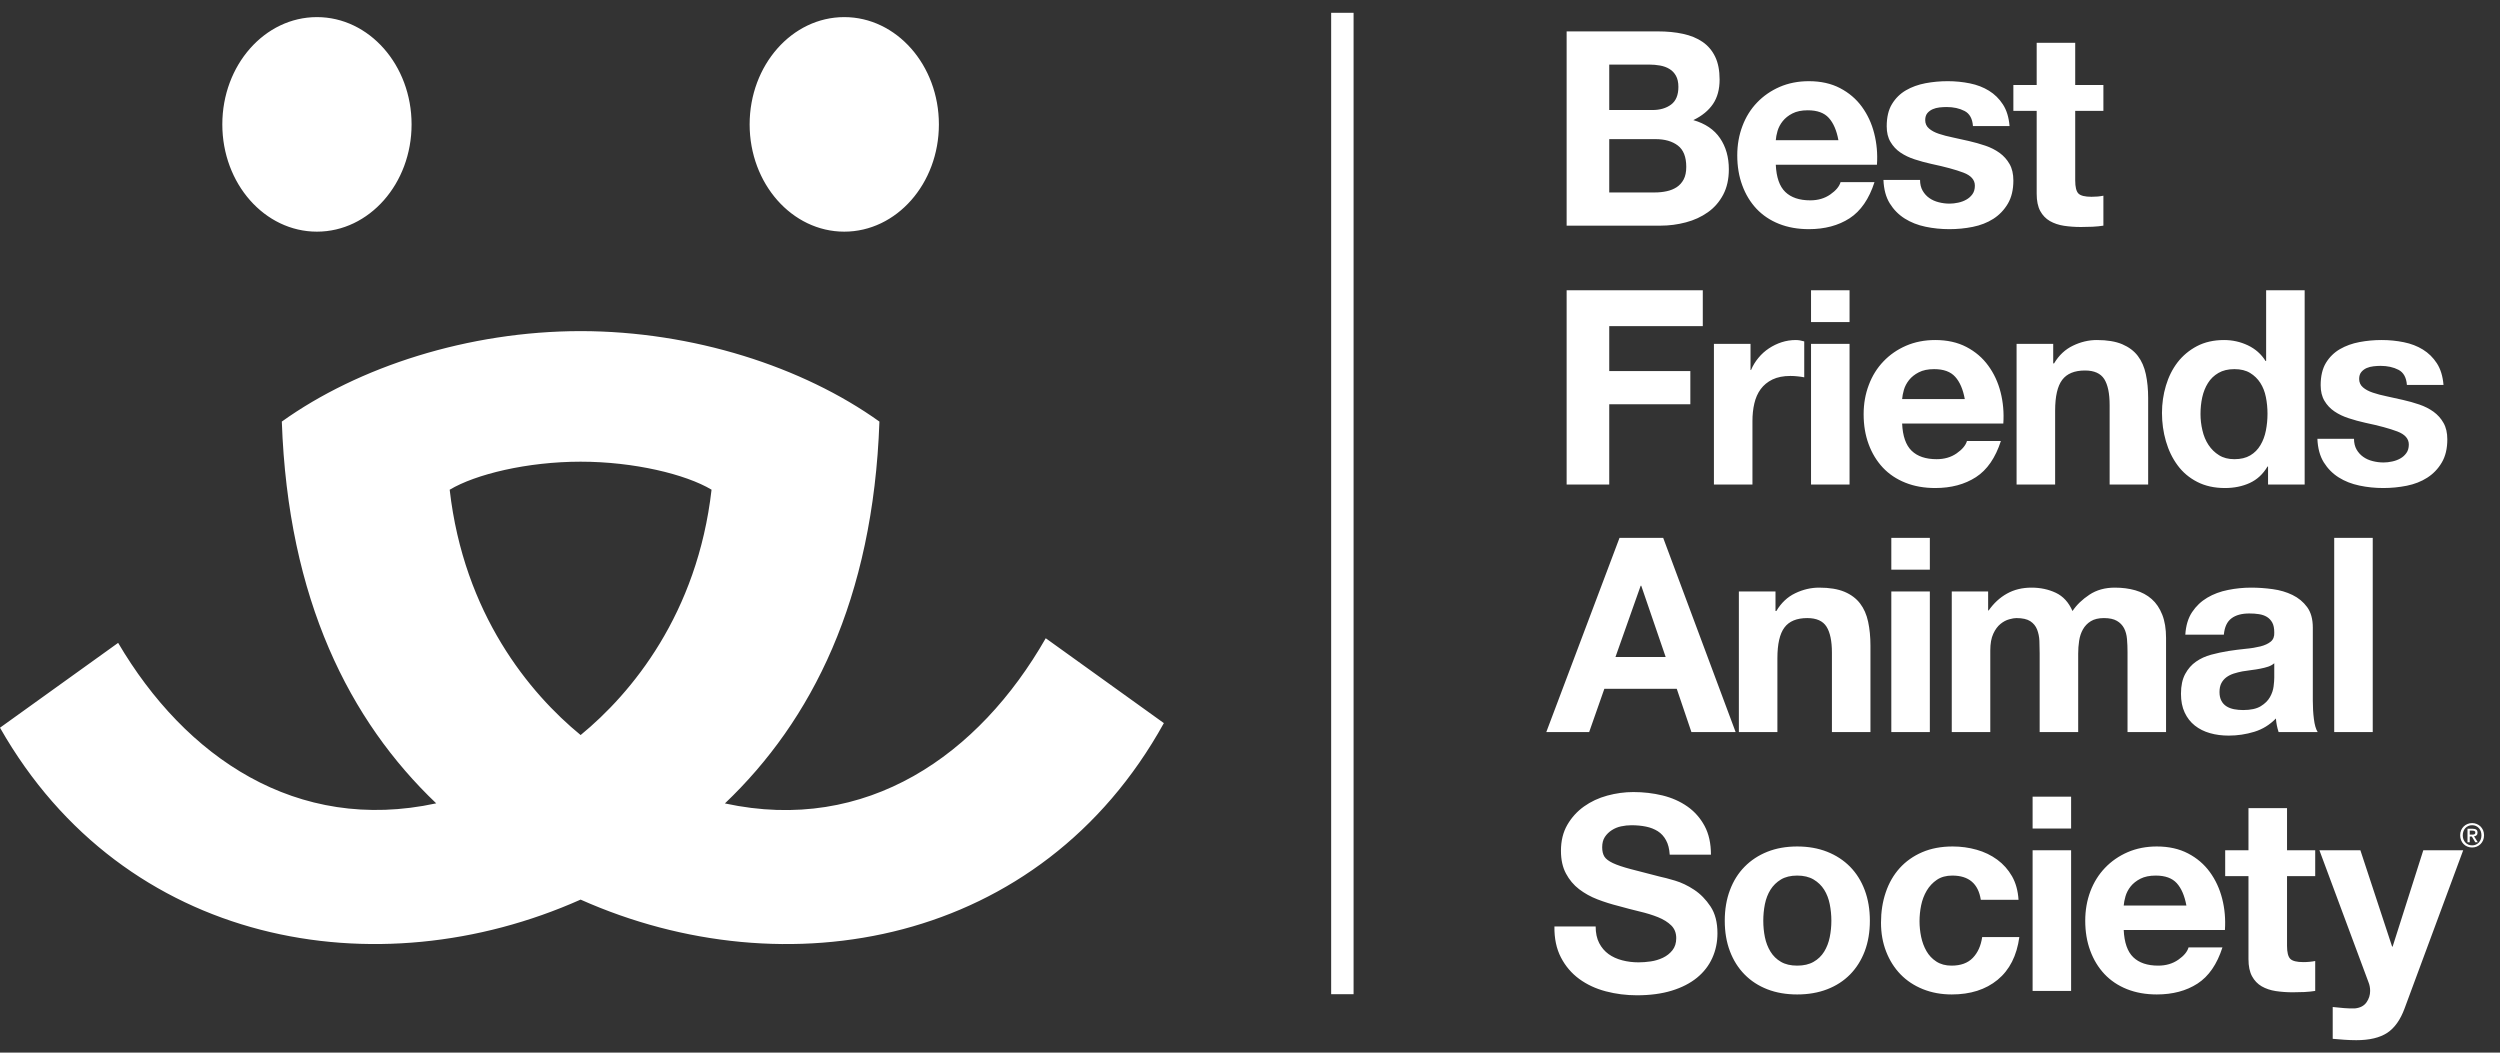 <?xml version="1.0" encoding="UTF-8"?>
<svg width="95px" height="40px" viewBox="0 0 95 40" version="1.1" xmlns="http://www.w3.org/2000/svg" xmlns:xlink="http://www.w3.org/1999/xlink">
    <rect x="0" y="0" width="95" height="40" fill="#333333" stroke="none"/>
    <!-- Generator: Sketch 50.2 (55047) - http://www.bohemiancoding.com/sketch -->
    <title>bfas_logo_white copy</title>
    <desc>Created with Sketch.</desc>
    <defs></defs>
    <g id="Page-14:-Hi-Fi-Version-4" stroke="none" stroke-width="1" fill="none" fill-rule="evenodd">
        <g id="bfas_logo_white-copy" fill="#FFFFFF">
            <path d="M94.358,31.931 C94.333,31.988 94.3,32.037 94.259,32.077 C94.217,32.118 94.168,32.149 94.114,32.172 C94.059,32.194 94.001,32.205 93.941,32.205 C93.874,32.205 93.813,32.193 93.757,32.169 C93.701,32.146 93.654,32.114 93.614,32.072 C93.574,32.031 93.543,31.982 93.52,31.925 C93.498,31.868 93.486,31.807 93.486,31.741 C93.486,31.672 93.498,31.609 93.522,31.551 C93.547,31.494 93.58,31.446 93.621,31.405 C93.663,31.364 93.712,31.333 93.766,31.311 C93.822,31.288 93.88,31.277 93.941,31.277 C94.001,31.277 94.059,31.288 94.114,31.311 C94.168,31.333 94.217,31.364 94.259,31.405 C94.3,31.446 94.333,31.494 94.358,31.551 C94.381,31.609 94.394,31.672 94.394,31.741 C94.394,31.81 94.381,31.874 94.358,31.931 Z M94.268,31.586 C94.25,31.539 94.224,31.498 94.193,31.464 C94.16,31.43 94.122,31.404 94.08,31.385 C94.037,31.367 93.991,31.358 93.941,31.358 C93.891,31.358 93.844,31.367 93.801,31.385 C93.757,31.404 93.72,31.43 93.687,31.464 C93.655,31.498 93.63,31.539 93.612,31.586 C93.594,31.633 93.585,31.685 93.585,31.741 C93.585,31.794 93.593,31.843 93.609,31.89 C93.626,31.936 93.65,31.977 93.681,32.011 C93.712,32.046 93.749,32.074 93.793,32.094 C93.837,32.114 93.886,32.124 93.941,32.124 C93.991,32.124 94.037,32.115 94.08,32.097 C94.122,32.078 94.16,32.052 94.193,32.018 C94.224,31.984 94.25,31.943 94.268,31.897 C94.285,31.85 94.295,31.798 94.295,31.741 C94.295,31.685 94.285,31.633 94.268,31.586 Z M94.061,32.007 L93.929,31.787 L93.85,31.787 L93.85,32.007 L93.765,32.007 L93.765,31.493 L93.96,31.493 C94.021,31.493 94.068,31.505 94.1,31.527 C94.131,31.551 94.146,31.588 94.146,31.641 C94.146,31.687 94.134,31.72 94.108,31.742 C94.082,31.764 94.051,31.777 94.013,31.78 L94.157,32.007 L94.061,32.007 Z M94.026,31.703 C94.037,31.697 94.046,31.689 94.052,31.678 C94.059,31.668 94.062,31.653 94.062,31.634 C94.062,31.619 94.059,31.606 94.052,31.597 C94.045,31.588 94.036,31.581 94.025,31.576 C94.014,31.571 94.003,31.568 93.989,31.567 C93.976,31.565 93.964,31.564 93.951,31.564 L93.85,31.564 L93.85,31.715 L93.944,31.715 C93.959,31.715 93.975,31.715 93.989,31.713 C94.003,31.712 94.016,31.708 94.026,31.703 Z M92.236,18.152 C92.009,18.298 91.749,18.399 91.457,18.458 C91.165,18.516 90.868,18.545 90.566,18.545 C90.257,18.545 89.954,18.515 89.659,18.452 C89.364,18.39 89.1,18.287 88.871,18.142 C88.64,17.997 88.452,17.806 88.303,17.568 C88.156,17.33 88.075,17.032 88.061,16.675 L89.452,16.675 C89.452,16.833 89.486,16.969 89.55,17.083 C89.616,17.196 89.7,17.289 89.803,17.361 C89.906,17.435 90.024,17.487 90.159,17.521 C90.292,17.556 90.432,17.574 90.576,17.574 C90.68,17.574 90.787,17.562 90.901,17.537 C91.014,17.513 91.117,17.476 91.21,17.423 C91.302,17.372 91.38,17.303 91.441,17.217 C91.504,17.131 91.535,17.022 91.535,16.891 C91.535,16.671 91.388,16.505 91.097,16.395 C90.805,16.284 90.398,16.174 89.875,16.064 C89.662,16.017 89.455,15.96 89.252,15.893 C89.049,15.828 88.869,15.742 88.711,15.635 C88.552,15.528 88.426,15.394 88.33,15.232 C88.233,15.07 88.185,14.872 88.185,14.638 C88.185,14.293 88.252,14.01 88.385,13.79 C88.52,13.569 88.697,13.395 88.917,13.267 C89.137,13.14 89.384,13.051 89.659,12.999 C89.934,12.947 90.215,12.921 90.503,12.921 C90.793,12.921 91.073,12.949 91.343,13.004 C91.616,13.059 91.858,13.152 92.07,13.283 C92.284,13.415 92.46,13.588 92.601,13.805 C92.742,14.022 92.826,14.297 92.853,14.627 L91.462,14.627 C91.441,14.345 91.335,14.153 91.143,14.053 C90.95,13.953 90.723,13.903 90.462,13.903 C90.38,13.903 90.29,13.909 90.195,13.919 C90.099,13.929 90.011,13.952 89.932,13.986 C89.854,14.021 89.785,14.071 89.731,14.136 C89.676,14.202 89.648,14.29 89.648,14.4 C89.648,14.53 89.697,14.638 89.793,14.72 C89.889,14.803 90.014,14.87 90.169,14.921 C90.323,14.974 90.5,15.02 90.7,15.061 C90.899,15.103 91.102,15.147 91.308,15.196 C91.52,15.244 91.729,15.302 91.931,15.371 C92.134,15.44 92.315,15.532 92.473,15.645 C92.63,15.76 92.758,15.9 92.853,16.07 C92.95,16.238 92.998,16.447 92.998,16.695 C92.998,17.046 92.928,17.341 92.786,17.579 C92.646,17.817 92.461,18.008 92.236,18.152 Z M86.587,27.819 C86.56,27.736 86.538,27.652 86.52,27.566 C86.503,27.479 86.491,27.392 86.485,27.302 C86.25,27.543 85.976,27.713 85.66,27.809 C85.344,27.905 85.021,27.953 84.691,27.953 C84.437,27.953 84.2,27.923 83.981,27.86 C83.76,27.798 83.568,27.701 83.403,27.571 C83.238,27.44 83.109,27.274 83.017,27.075 C82.923,26.875 82.877,26.638 82.877,26.361 C82.877,26.058 82.931,25.808 83.037,25.612 C83.143,25.415 83.281,25.258 83.449,25.142 C83.618,25.024 83.81,24.936 84.026,24.878 C84.243,24.82 84.46,24.773 84.681,24.738 C84.901,24.704 85.117,24.677 85.33,24.655 C85.543,24.636 85.733,24.604 85.898,24.563 C86.062,24.521 86.193,24.46 86.289,24.381 C86.385,24.302 86.43,24.187 86.422,24.035 C86.422,23.877 86.397,23.751 86.346,23.658 C86.294,23.565 86.225,23.492 86.14,23.441 C86.054,23.389 85.954,23.355 85.84,23.338 C85.727,23.32 85.606,23.312 85.475,23.312 C85.186,23.312 84.96,23.373 84.795,23.498 C84.629,23.622 84.533,23.828 84.506,24.117 L83.042,24.117 C83.063,23.774 83.149,23.487 83.3,23.26 C83.451,23.033 83.644,22.85 83.877,22.712 C84.11,22.574 84.373,22.476 84.666,22.418 C84.958,22.359 85.251,22.33 85.547,22.33 C85.815,22.33 86.086,22.349 86.361,22.387 C86.636,22.424 86.887,22.498 87.113,22.608 C87.34,22.719 87.526,22.872 87.67,23.068 C87.815,23.265 87.887,23.525 87.887,23.85 L87.887,26.63 C87.887,26.872 87.9,27.102 87.928,27.322 C87.955,27.543 88.003,27.709 88.072,27.819 L86.587,27.819 Z M86.422,25.203 C86.361,25.258 86.283,25.301 86.191,25.333 C86.098,25.363 85.999,25.389 85.892,25.409 C85.786,25.431 85.674,25.448 85.558,25.462 C85.44,25.476 85.324,25.493 85.207,25.513 C85.097,25.535 84.989,25.562 84.881,25.596 C84.775,25.631 84.682,25.678 84.603,25.736 C84.525,25.794 84.46,25.869 84.413,25.958 C84.365,26.048 84.341,26.161 84.341,26.299 C84.341,26.43 84.365,26.54 84.413,26.63 C84.46,26.72 84.526,26.79 84.609,26.842 C84.691,26.894 84.787,26.929 84.897,26.951 C85.007,26.97 85.12,26.982 85.238,26.982 C85.526,26.982 85.749,26.933 85.907,26.837 C86.066,26.74 86.182,26.625 86.258,26.491 C86.334,26.356 86.38,26.22 86.397,26.082 C86.414,25.945 86.422,25.834 86.422,25.751 L86.422,25.203 Z M86.186,17.729 L86.165,17.729 C85.993,18.019 85.768,18.226 85.489,18.354 C85.211,18.481 84.897,18.545 84.547,18.545 C84.148,18.545 83.798,18.468 83.496,18.313 C83.193,18.158 82.944,17.948 82.748,17.681 C82.552,17.417 82.405,17.112 82.305,16.767 C82.205,16.423 82.155,16.064 82.155,15.692 C82.155,15.334 82.205,14.988 82.305,14.654 C82.405,14.318 82.552,14.024 82.748,13.768 C82.944,13.515 83.19,13.309 83.485,13.153 C83.78,12.999 84.124,12.921 84.516,12.921 C84.831,12.921 85.133,12.988 85.418,13.122 C85.703,13.258 85.928,13.456 86.092,13.718 L86.113,13.718 L86.113,11.03 L87.577,11.03 L87.577,18.411 L86.186,18.411 L86.186,17.729 Z M86.103,15.087 C86.062,14.883 85.991,14.705 85.892,14.55 C85.792,14.395 85.663,14.269 85.505,14.173 C85.347,14.076 85.148,14.027 84.907,14.027 C84.667,14.027 84.464,14.076 84.299,14.173 C84.134,14.269 84.001,14.397 83.903,14.555 C83.803,14.713 83.731,14.894 83.685,15.098 C83.641,15.3 83.619,15.512 83.619,15.734 C83.619,15.94 83.643,16.147 83.692,16.353 C83.739,16.56 83.816,16.745 83.923,16.907 C84.03,17.069 84.163,17.199 84.325,17.299 C84.486,17.4 84.68,17.449 84.907,17.449 C85.148,17.449 85.348,17.401 85.51,17.305 C85.672,17.209 85.8,17.079 85.896,16.916 C85.993,16.755 86.062,16.571 86.103,16.364 C86.144,16.157 86.165,15.944 86.165,15.722 C86.165,15.502 86.144,15.291 86.103,15.087 Z M82.31,24.242 L82.31,27.819 L80.846,27.819 L80.846,24.79 C80.846,24.61 80.84,24.443 80.826,24.284 C80.812,24.125 80.775,23.987 80.713,23.87 C80.65,23.753 80.56,23.66 80.439,23.591 C80.32,23.522 80.156,23.487 79.949,23.487 C79.743,23.487 79.577,23.527 79.45,23.606 C79.322,23.685 79.223,23.789 79.151,23.917 C79.08,24.044 79.031,24.189 79.007,24.351 C78.982,24.512 78.971,24.677 78.971,24.841 L78.971,27.819 L77.507,27.819 L77.507,24.82 C77.507,24.662 77.504,24.505 77.497,24.351 C77.49,24.196 77.46,24.052 77.409,23.921 C77.358,23.791 77.272,23.685 77.152,23.606 C77.032,23.527 76.854,23.487 76.621,23.487 C76.552,23.487 76.461,23.502 76.348,23.534 C76.234,23.565 76.125,23.623 76.018,23.71 C75.911,23.797 75.82,23.92 75.745,24.082 C75.669,24.244 75.631,24.456 75.631,24.718 L75.631,27.819 L74.167,27.819 L74.167,22.475 L75.549,22.475 L75.549,23.198 L75.569,23.198 C75.761,22.923 75.994,22.708 76.265,22.557 C76.536,22.405 76.848,22.33 77.198,22.33 C77.535,22.33 77.842,22.395 78.12,22.526 C78.399,22.657 78.61,22.888 78.755,23.219 C78.912,22.984 79.127,22.778 79.399,22.598 C79.669,22.419 79.991,22.33 80.362,22.33 C80.644,22.33 80.905,22.363 81.145,22.432 C81.386,22.502 81.592,22.612 81.764,22.764 C81.936,22.915 82.069,23.114 82.166,23.359 C82.262,23.602 82.31,23.897 82.31,24.242 Z M80.166,15.392 C80.166,14.951 80.098,14.622 79.961,14.404 C79.822,14.188 79.579,14.079 79.228,14.079 C78.829,14.079 78.541,14.199 78.363,14.436 C78.184,14.673 78.095,15.064 78.095,15.609 L78.095,18.411 L76.63,18.411 L76.63,13.066 L78.022,13.066 L78.022,13.81 L78.054,13.81 C78.238,13.5 78.479,13.275 78.775,13.134 C79.07,12.992 79.372,12.921 79.681,12.921 C80.073,12.921 80.395,12.975 80.646,13.081 C80.897,13.189 81.094,13.336 81.238,13.526 C81.382,13.715 81.484,13.947 81.542,14.219 C81.6,14.491 81.63,14.793 81.63,15.123 L81.63,18.411 L80.166,18.411 L80.166,15.392 Z M79.074,8.626 C78.847,8.626 78.633,8.61 78.43,8.58 C78.228,8.548 78.049,8.488 77.894,8.399 C77.74,8.309 77.617,8.181 77.528,8.017 C77.439,7.851 77.394,7.633 77.394,7.365 L77.394,4.212 L76.508,4.212 L76.508,3.23 L77.394,3.23 L77.394,1.627 L78.858,1.627 L78.858,3.23 L79.929,3.23 L79.929,4.212 L78.858,4.212 L78.858,6.858 C78.858,7.107 78.899,7.272 78.981,7.355 C79.064,7.437 79.228,7.478 79.477,7.478 C79.559,7.478 79.638,7.475 79.714,7.468 C79.788,7.46 79.861,7.451 79.929,7.437 L79.929,8.575 C79.806,8.595 79.669,8.608 79.518,8.616 C79.366,8.622 79.218,8.626 79.074,8.626 Z M73.679,5.085 C73.834,5.137 74.01,5.183 74.21,5.224 C74.409,5.266 74.612,5.311 74.818,5.359 C75.03,5.408 75.239,5.466 75.441,5.535 C75.644,5.604 75.825,5.695 75.983,5.809 C76.14,5.923 76.267,6.064 76.363,6.233 C76.46,6.401 76.508,6.61 76.508,6.858 C76.508,7.21 76.438,7.504 76.297,7.742 C76.156,7.98 75.972,8.171 75.746,8.316 C75.519,8.461 75.259,8.562 74.967,8.621 C74.675,8.68 74.378,8.708 74.076,8.708 C73.766,8.708 73.463,8.678 73.17,8.616 C72.873,8.554 72.61,8.45 72.38,8.305 C72.15,8.16 71.961,7.969 71.813,7.732 C71.665,7.494 71.585,7.196 71.571,6.838 L72.962,6.838 C72.962,6.996 72.995,7.133 73.06,7.246 C73.126,7.36 73.21,7.453 73.313,7.525 C73.416,7.598 73.534,7.651 73.669,7.685 C73.802,7.72 73.941,7.738 74.086,7.738 C74.189,7.738 74.297,7.725 74.411,7.701 C74.524,7.677 74.627,7.639 74.72,7.586 C74.812,7.535 74.89,7.466 74.952,7.38 C75.014,7.294 75.045,7.186 75.045,7.055 C75.045,6.834 74.899,6.669 74.607,6.559 C74.315,6.448 73.908,6.338 73.385,6.227 C73.172,6.18 72.964,6.123 72.762,6.057 C72.559,5.992 72.378,5.905 72.22,5.799 C72.062,5.692 71.936,5.558 71.84,5.395 C71.742,5.234 71.695,5.035 71.695,4.801 C71.695,4.456 71.761,4.173 71.896,3.953 C72.03,3.733 72.206,3.559 72.427,3.431 C72.646,3.303 72.894,3.215 73.17,3.162 C73.444,3.111 73.725,3.085 74.014,3.085 C74.303,3.085 74.583,3.113 74.854,3.168 C75.126,3.223 75.368,3.316 75.58,3.447 C75.793,3.578 75.97,3.751 76.111,3.969 C76.252,4.185 76.336,4.46 76.363,4.79 L74.972,4.79 C74.952,4.509 74.846,4.317 74.653,4.217 C74.46,4.117 74.233,4.067 73.973,4.067 C73.89,4.067 73.8,4.073 73.704,4.082 C73.608,4.093 73.52,4.116 73.442,4.15 C73.363,4.185 73.295,4.234 73.24,4.299 C73.186,4.365 73.158,4.454 73.158,4.564 C73.158,4.694 73.206,4.801 73.303,4.884 C73.399,4.967 73.524,5.034 73.679,5.085 Z M73.539,12.921 C73.993,12.921 74.388,13.009 74.724,13.185 C75.061,13.361 75.338,13.597 75.553,13.894 C75.77,14.19 75.927,14.528 76.023,14.907 C76.119,15.286 76.154,15.681 76.126,16.095 L72.281,16.095 C72.302,16.571 72.422,16.916 72.642,17.129 C72.862,17.342 73.178,17.449 73.591,17.449 C73.886,17.449 74.14,17.376 74.353,17.227 C74.566,17.079 74.697,16.922 74.745,16.757 L76.034,16.757 C75.827,17.397 75.511,17.857 75.085,18.132 C74.659,18.407 74.143,18.545 73.539,18.545 C73.12,18.545 72.741,18.478 72.405,18.343 C72.068,18.209 71.784,18.019 71.549,17.77 C71.317,17.521 71.136,17.226 71.009,16.881 C70.881,16.537 70.818,16.157 70.818,15.743 C70.818,15.343 70.883,14.972 71.015,14.627 C71.144,14.282 71.33,13.984 71.571,13.733 C71.811,13.481 72.097,13.283 72.43,13.138 C72.764,12.994 73.133,12.921 73.539,12.921 Z M72.281,15.164 L74.662,15.164 C74.594,14.793 74.472,14.51 74.296,14.317 C74.121,14.123 73.856,14.027 73.498,14.027 C73.264,14.027 73.07,14.067 72.916,14.147 C72.761,14.225 72.638,14.324 72.544,14.441 C72.452,14.558 72.386,14.683 72.348,14.813 C72.311,14.944 72.289,15.061 72.281,15.164 Z M67.84,7.293 C68.06,7.506 68.376,7.613 68.789,7.613 C69.083,7.613 69.338,7.539 69.551,7.39 C69.764,7.242 69.895,7.085 69.942,6.92 L71.231,6.92 C71.025,7.561 70.708,8.02 70.283,8.296 C69.857,8.571 69.341,8.708 68.737,8.708 C68.318,8.708 67.94,8.641 67.603,8.507 C67.266,8.373 66.981,8.181 66.747,7.934 C66.514,7.685 66.333,7.389 66.207,7.044 C66.079,6.7 66.016,6.32 66.016,5.907 C66.016,5.507 66.081,5.135 66.212,4.79 C66.341,4.446 66.527,4.148 66.768,3.897 C67.009,3.645 67.296,3.447 67.628,3.302 C67.962,3.158 68.331,3.085 68.737,3.085 C69.19,3.085 69.586,3.173 69.922,3.349 C70.259,3.525 70.536,3.76 70.752,4.057 C70.968,4.354 71.125,4.691 71.22,5.07 C71.317,5.449 71.352,5.844 71.324,6.259 L67.48,6.259 C67.501,6.734 67.62,7.08 67.84,7.293 Z M69.86,5.328 C69.792,4.957 69.67,4.674 69.494,4.48 C69.32,4.287 69.053,4.191 68.695,4.191 C68.462,4.191 68.268,4.231 68.114,4.31 C67.958,4.389 67.836,4.488 67.742,4.605 C67.65,4.721 67.585,4.846 67.546,4.977 C67.509,5.108 67.486,5.224 67.48,5.328 L69.86,5.328 Z M64.897,8.067 C64.653,8.24 64.375,8.368 64.062,8.45 C63.75,8.533 63.428,8.575 63.099,8.575 L59.532,8.575 L59.532,1.193 L62.996,1.193 C63.346,1.193 63.665,1.223 63.953,1.286 C64.243,1.348 64.49,1.45 64.696,1.591 C64.902,1.732 65.062,1.92 65.176,2.155 C65.289,2.388 65.345,2.679 65.345,3.023 C65.345,3.396 65.261,3.705 65.093,3.953 C64.924,4.201 64.676,4.405 64.346,4.564 C64.799,4.694 65.138,4.923 65.361,5.251 C65.584,5.578 65.696,5.972 65.696,6.434 C65.696,6.807 65.624,7.129 65.48,7.401 C65.335,7.673 65.141,7.896 64.897,8.067 Z M63.686,2.879 C63.624,2.768 63.542,2.682 63.438,2.62 C63.336,2.557 63.217,2.515 63.083,2.49 C62.949,2.466 62.81,2.454 62.665,2.454 L61.151,2.454 L61.151,4.181 L62.79,4.181 C63.078,4.181 63.315,4.112 63.5,3.975 C63.686,3.836 63.779,3.612 63.779,3.302 C63.779,3.13 63.747,2.988 63.686,2.879 Z M63.758,5.53 C63.545,5.368 63.263,5.287 62.913,5.287 L61.151,5.287 L61.151,7.313 L62.882,7.313 C63.04,7.313 63.192,7.298 63.336,7.266 C63.48,7.235 63.607,7.183 63.717,7.111 C63.826,7.039 63.914,6.94 63.98,6.817 C64.045,6.693 64.078,6.534 64.078,6.341 C64.078,5.962 63.971,5.692 63.758,5.53 Z M59.532,18.411 L59.532,11.03 L64.706,11.03 L64.706,12.394 L61.151,12.394 L61.151,14.1 L64.233,14.1 L64.233,15.361 L61.151,15.361 L61.151,18.411 L59.532,18.411 Z M63.201,20.438 L65.954,27.819 L64.274,27.819 L63.717,26.175 L60.965,26.175 L60.388,27.819 L58.759,27.819 L61.542,20.438 L63.201,20.438 Z M63.295,24.965 L62.367,22.257 L62.346,22.257 L61.388,24.965 L63.295,24.965 Z M50.584,0.487 L51.436,0.487 L51.436,37.78 L50.584,37.78 L50.584,0.487 Z M22.063,34.185 C14.329,37.633 4.725,35.967 0,27.653 L4.489,24.429 C7.036,28.759 11.258,31.677 16.576,30.527 C13.287,27.391 10.945,22.787 10.709,16.02 C13.624,13.934 17.796,12.586 22.064,12.582 C26.331,12.586 30.501,13.934 33.418,16.02 C33.18,22.788 30.837,27.395 27.546,30.53 C32.939,31.698 37.207,28.682 39.738,24.253 L44.227,27.478 C39.54,35.945 29.853,37.658 22.063,34.185 Z M22.064,17.544 C20.039,17.544 18.067,18.021 17.088,18.61 C17.626,23.33 20.126,26.345 22.064,27.932 C24,26.345 26.5,23.33 27.039,18.608 C26.058,18.021 24.087,17.544 22.064,17.544 Z M32.082,8.803 C30.097,8.803 28.486,6.979 28.486,4.727 C28.486,2.476 30.097,0.65 32.082,0.65 C34.067,0.65 35.678,2.476 35.678,4.727 C35.678,6.979 34.067,8.803 32.082,8.803 Z M12.043,8.803 C10.057,8.803 8.448,6.979 8.448,4.727 C8.448,2.476 10.057,0.65 12.043,0.65 C14.029,0.65 15.64,2.476 15.64,4.727 C15.64,6.979 14.029,8.803 12.043,8.803 Z M60.769,35.837 C60.858,36.008 60.977,36.147 61.125,36.255 C61.272,36.361 61.445,36.44 61.645,36.492 C61.844,36.544 62.05,36.569 62.263,36.569 C62.408,36.569 62.562,36.558 62.728,36.534 C62.892,36.51 63.047,36.463 63.192,36.394 C63.336,36.325 63.456,36.231 63.552,36.11 C63.648,35.989 63.697,35.837 63.697,35.65 C63.697,35.45 63.632,35.288 63.505,35.164 C63.378,35.04 63.212,34.937 63.005,34.853 C62.8,34.771 62.567,34.698 62.305,34.637 C62.044,34.574 61.78,34.505 61.511,34.43 C61.236,34.361 60.968,34.277 60.707,34.177 C60.446,34.077 60.213,33.947 60.006,33.789 C59.8,33.631 59.634,33.433 59.507,33.195 C59.38,32.958 59.316,32.669 59.316,32.331 C59.316,31.952 59.397,31.622 59.558,31.344 C59.72,31.065 59.931,30.832 60.192,30.646 C60.453,30.46 60.748,30.322 61.079,30.232 C61.408,30.143 61.739,30.098 62.068,30.098 C62.453,30.098 62.821,30.141 63.176,30.227 C63.53,30.314 63.844,30.453 64.12,30.646 C64.394,30.838 64.612,31.086 64.774,31.385 C64.935,31.685 65.016,32.049 65.016,32.477 L63.449,32.477 C63.435,32.255 63.389,32.072 63.309,31.929 C63.231,31.783 63.126,31.669 62.996,31.586 C62.864,31.504 62.716,31.445 62.547,31.411 C62.379,31.377 62.195,31.359 61.995,31.359 C61.866,31.359 61.735,31.373 61.603,31.401 C61.474,31.428 61.355,31.477 61.249,31.546 C61.142,31.615 61.054,31.7 60.985,31.804 C60.917,31.907 60.883,32.038 60.883,32.197 C60.883,32.341 60.911,32.459 60.965,32.548 C61.02,32.638 61.128,32.72 61.289,32.797 C61.451,32.873 61.675,32.948 61.96,33.024 C62.244,33.1 62.618,33.197 63.078,33.313 C63.215,33.341 63.406,33.391 63.649,33.463 C63.894,33.536 64.136,33.651 64.376,33.81 C64.617,33.969 64.824,34.181 65,34.446 C65.176,34.711 65.263,35.05 65.263,35.463 C65.263,35.801 65.198,36.115 65.067,36.404 C64.936,36.694 64.742,36.944 64.485,37.154 C64.227,37.364 63.908,37.528 63.526,37.645 C63.145,37.762 62.703,37.821 62.202,37.821 C61.796,37.821 61.403,37.771 61.022,37.671 C60.64,37.571 60.304,37.414 60.011,37.2 C59.72,36.987 59.487,36.714 59.316,36.384 C59.144,36.053 59.061,35.66 59.068,35.205 L60.635,35.205 C60.635,35.454 60.68,35.664 60.769,35.837 Z M66.294,32.936 C66.534,32.692 66.822,32.502 67.159,32.367 C67.496,32.233 67.874,32.166 68.294,32.166 C68.712,32.166 69.092,32.233 69.432,32.367 C69.772,32.502 70.062,32.692 70.303,32.936 C70.543,33.181 70.729,33.477 70.86,33.826 C70.99,34.173 71.055,34.56 71.055,34.988 C71.055,35.416 70.99,35.801 70.86,36.146 C70.729,36.49 70.543,36.785 70.303,37.03 C70.062,37.274 69.772,37.462 69.432,37.593 C69.092,37.724 68.712,37.789 68.294,37.789 C67.874,37.789 67.496,37.724 67.159,37.593 C66.822,37.462 66.534,37.274 66.294,37.03 C66.053,36.785 65.867,36.49 65.737,36.146 C65.606,35.801 65.541,35.416 65.541,34.988 C65.541,34.56 65.606,34.173 65.737,33.826 C65.867,33.477 66.053,33.181 66.294,32.936 Z M67.066,35.613 C67.108,35.817 67.179,36 67.278,36.161 C67.378,36.324 67.509,36.453 67.675,36.549 C67.84,36.646 68.046,36.694 68.294,36.694 C68.541,36.694 68.749,36.646 68.917,36.549 C69.085,36.453 69.219,36.324 69.319,36.161 C69.418,36 69.489,35.817 69.53,35.613 C69.571,35.41 69.592,35.202 69.592,34.988 C69.592,34.774 69.571,34.564 69.53,34.358 C69.489,34.151 69.418,33.969 69.319,33.81 C69.219,33.651 69.085,33.522 68.917,33.421 C68.749,33.322 68.541,33.272 68.294,33.272 C68.046,33.272 67.84,33.322 67.675,33.421 C67.509,33.522 67.378,33.651 67.278,33.81 C67.179,33.969 67.108,34.151 67.066,34.358 C67.025,34.564 67.005,34.774 67.005,34.988 C67.005,35.202 67.025,35.41 67.066,35.613 Z M65.129,18.411 L65.129,13.066 L66.52,13.066 L66.52,14.059 L66.54,14.059 C66.609,13.894 66.702,13.74 66.82,13.599 C66.936,13.457 67.071,13.336 67.221,13.237 C67.372,13.137 67.534,13.059 67.705,13.004 C67.877,12.949 68.056,12.921 68.241,12.921 C68.338,12.921 68.443,12.939 68.561,12.973 L68.561,14.338 C68.492,14.324 68.41,14.312 68.314,14.302 C68.218,14.291 68.124,14.286 68.036,14.286 C67.767,14.286 67.541,14.331 67.355,14.42 C67.17,14.51 67.02,14.633 66.906,14.787 C66.793,14.942 66.713,15.123 66.665,15.33 C66.616,15.537 66.593,15.761 66.593,16.001 L66.593,18.411 L65.129,18.411 Z M70.989,23.627 C71.047,23.899 71.077,24.201 71.077,24.531 L71.077,27.819 L69.613,27.819 L69.613,24.8 C69.613,24.359 69.544,24.03 69.407,23.813 C69.269,23.596 69.026,23.487 68.676,23.487 C68.277,23.487 67.988,23.606 67.81,23.844 C67.63,24.082 67.541,24.472 67.541,25.017 L67.541,27.819 L66.077,27.819 L66.077,22.475 L67.469,22.475 L67.469,23.219 L67.501,23.219 C67.685,22.909 67.926,22.682 68.221,22.542 C68.517,22.4 68.819,22.33 69.128,22.33 C69.52,22.33 69.841,22.383 70.093,22.489 C70.344,22.596 70.541,22.745 70.685,22.935 C70.829,23.123 70.931,23.355 70.989,23.627 Z M68.819,11.03 L70.283,11.03 L70.283,12.239 L68.819,12.239 L68.819,11.03 Z M70.283,18.411 L68.819,18.411 L68.819,13.066 L70.283,13.066 L70.283,18.411 Z M71.87,20.438 L73.334,20.438 L73.334,21.647 L71.87,21.647 L71.87,20.438 Z M73.334,27.819 L71.87,27.819 L71.87,22.475 L73.334,22.475 L73.334,27.819 Z M72.189,32.987 C72.422,32.73 72.708,32.528 73.045,32.383 C73.381,32.239 73.766,32.166 74.2,32.166 C74.515,32.166 74.819,32.207 75.112,32.29 C75.404,32.372 75.664,32.498 75.895,32.667 C76.125,32.836 76.312,33.046 76.457,33.298 C76.6,33.549 76.682,33.847 76.704,34.193 L75.271,34.193 C75.175,33.579 74.815,33.272 74.188,33.272 C73.955,33.272 73.76,33.325 73.601,33.433 C73.444,33.539 73.315,33.677 73.215,33.845 C73.115,34.015 73.045,34.201 73.003,34.403 C72.962,34.607 72.942,34.809 72.942,35.008 C72.942,35.202 72.962,35.399 73.003,35.598 C73.045,35.798 73.112,35.978 73.205,36.141 C73.298,36.303 73.422,36.436 73.58,36.538 C73.739,36.642 73.931,36.694 74.159,36.694 C74.509,36.694 74.777,36.596 74.967,36.399 C75.156,36.202 75.275,35.939 75.323,35.608 L76.735,35.608 C76.638,36.318 76.363,36.86 75.91,37.232 C75.457,37.604 74.876,37.789 74.168,37.789 C73.769,37.789 73.403,37.722 73.07,37.588 C72.737,37.454 72.454,37.266 72.22,37.025 C71.987,36.784 71.804,36.496 71.674,36.161 C71.543,35.827 71.478,35.46 71.478,35.06 C71.478,34.646 71.538,34.263 71.659,33.908 C71.778,33.553 71.956,33.246 72.189,32.987 Z M78.702,31.483 L77.239,31.483 L77.239,30.274 L78.702,30.274 L78.702,31.483 Z M78.702,37.655 L77.239,37.655 L77.239,32.311 L78.702,32.311 L78.702,37.655 Z M79.991,32.978 C80.232,32.726 80.518,32.528 80.851,32.383 C81.185,32.239 81.554,32.166 81.959,32.166 C82.413,32.166 82.808,32.254 83.145,32.43 C83.482,32.605 83.758,32.841 83.974,33.138 C84.191,33.435 84.347,33.773 84.443,34.151 C84.54,34.53 84.574,34.926 84.547,35.34 L80.701,35.34 C80.723,35.815 80.843,36.16 81.062,36.373 C81.283,36.587 81.599,36.694 82.011,36.694 C82.306,36.694 82.56,36.62 82.774,36.471 C82.986,36.324 83.118,36.166 83.165,36.001 L84.453,36.001 C84.248,36.642 83.931,37.101 83.505,37.377 C83.079,37.652 82.564,37.789 81.959,37.789 C81.54,37.789 81.162,37.722 80.825,37.588 C80.489,37.454 80.203,37.262 79.97,37.015 C79.736,36.766 79.556,36.47 79.429,36.125 C79.301,35.781 79.239,35.401 79.239,34.988 C79.239,34.588 79.304,34.216 79.434,33.871 C79.564,33.527 79.751,33.229 79.991,32.978 Z M83.083,34.409 C83.014,34.038 82.893,33.755 82.717,33.561 C82.542,33.368 82.276,33.272 81.918,33.272 C81.685,33.272 81.491,33.312 81.336,33.391 C81.181,33.47 81.058,33.569 80.964,33.685 C80.872,33.802 80.807,33.927 80.769,34.058 C80.731,34.189 80.709,34.305 80.701,34.409 L83.083,34.409 Z M85.442,30.708 L86.907,30.708 L86.907,32.311 L87.978,32.311 L87.978,33.293 L86.907,33.293 L86.907,35.939 C86.907,36.188 86.948,36.353 87.031,36.436 C87.113,36.518 87.277,36.56 87.525,36.56 C87.608,36.56 87.687,36.556 87.762,36.549 C87.837,36.542 87.91,36.532 87.978,36.518 L87.978,37.655 C87.855,37.676 87.718,37.689 87.566,37.697 C87.415,37.703 87.267,37.707 87.123,37.707 C86.896,37.707 86.681,37.691 86.479,37.661 C86.277,37.63 86.098,37.569 85.943,37.48 C85.789,37.39 85.666,37.262 85.577,37.097 C85.487,36.932 85.442,36.714 85.442,36.446 L85.442,33.293 L84.557,33.293 L84.557,32.311 L85.442,32.311 L85.442,30.708 Z M88.7,20.438 L90.164,20.438 L90.164,27.819 L88.7,27.819 L88.7,20.438 Z M88.138,32.311 L89.695,32.311 L90.9,35.97 L90.92,35.97 L92.085,32.311 L93.601,32.311 L91.375,38.318 C91.216,38.751 90.997,39.061 90.715,39.248 C90.433,39.433 90.041,39.527 89.54,39.527 C89.388,39.527 89.239,39.521 89.091,39.511 C88.943,39.5 88.794,39.488 88.643,39.475 L88.643,38.266 C88.78,38.28 88.921,38.293 89.064,38.307 C89.21,38.321 89.354,38.323 89.499,38.318 C89.691,38.296 89.834,38.221 89.926,38.09 C90.019,37.959 90.065,37.814 90.065,37.655 C90.065,37.538 90.045,37.427 90.003,37.325 L88.138,32.311 Z" id="Shape"></path>
        </g>
    </g>
</svg>